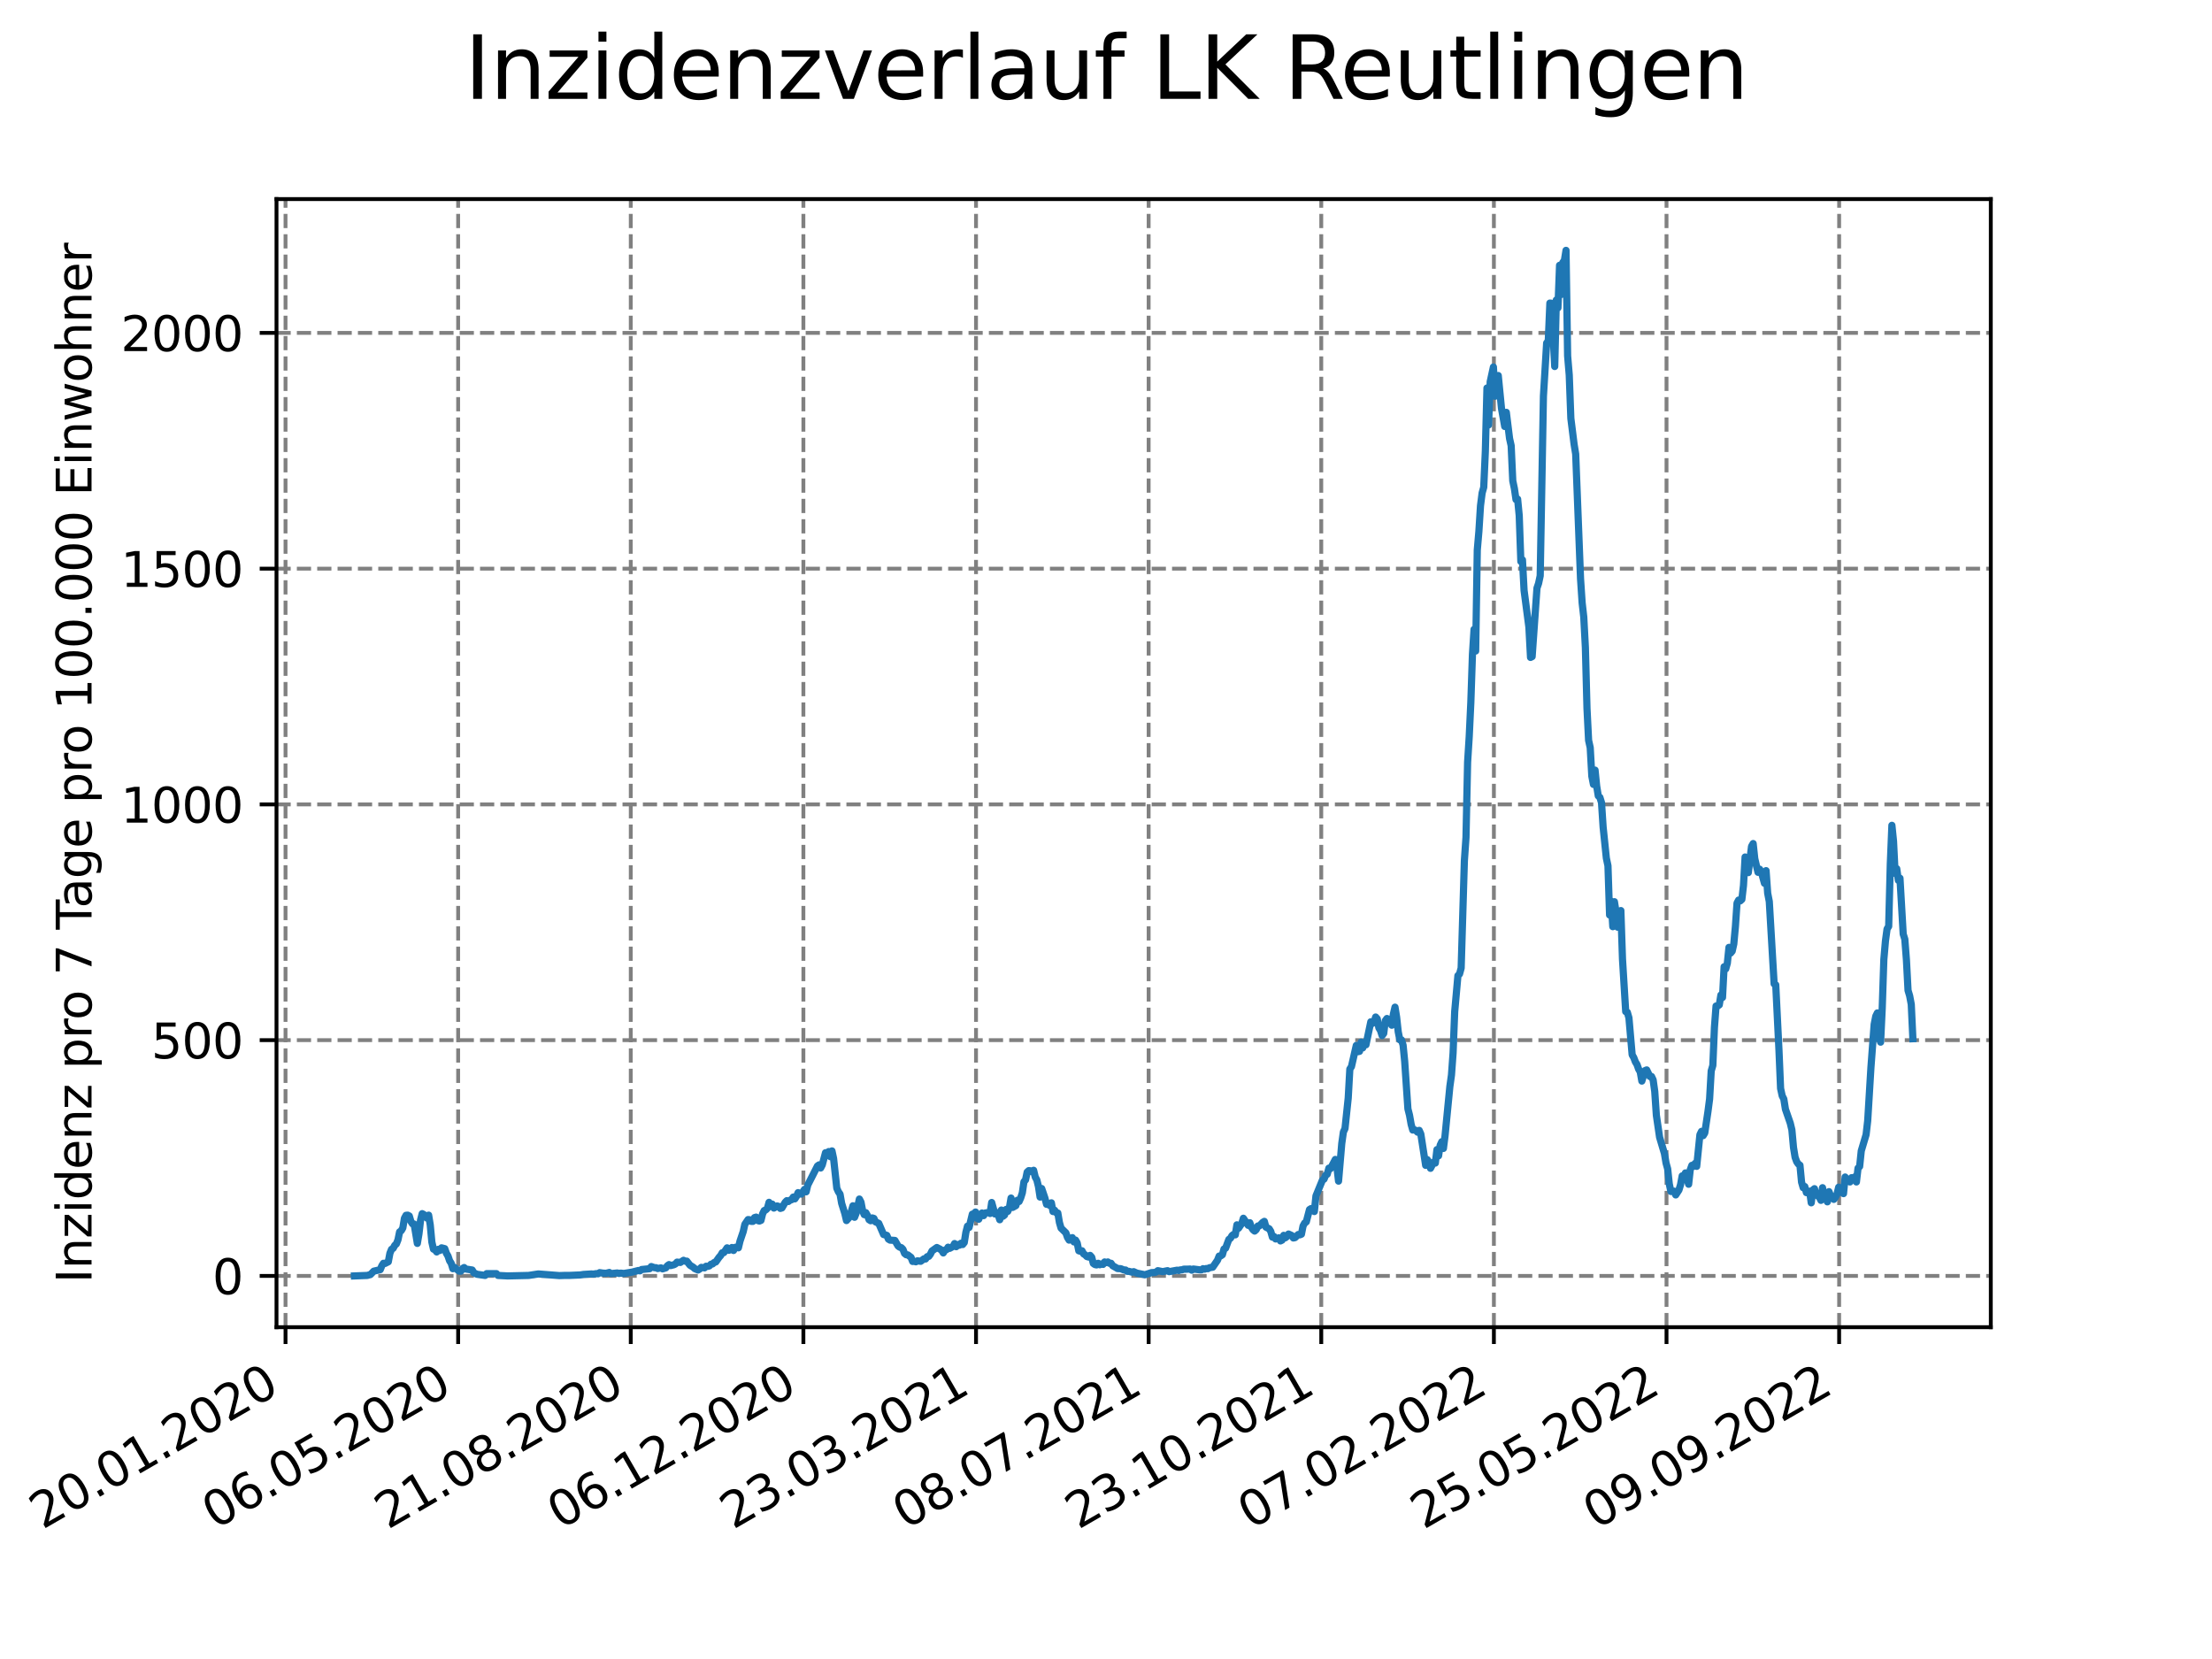 <?xml version="1.0" encoding="utf-8" standalone="no"?>
<!DOCTYPE svg PUBLIC "-//W3C//DTD SVG 1.1//EN"
  "http://www.w3.org/Graphics/SVG/1.1/DTD/svg11.dtd">
<svg xmlns:xlink="http://www.w3.org/1999/xlink" width="460.8pt" height="345.6pt" viewBox="0 0 460.8 345.6" xmlns="http://www.w3.org/2000/svg" version="1.1">
 <defs>
  <style type="text/css">*{stroke-linejoin: round; stroke-linecap: butt}</style>
 </defs>
 <g id="figure_1">
  <g id="patch_1">
   <path d="M 0 345.6 
L 460.8 345.6 
L 460.8 0 
L 0 0 
z
" style="fill: #ffffff"/>
  </g>
  <g id="axes_1">
   <g id="patch_2">
    <path d="M 57.6 276.48 
L 414.72 276.48 
L 414.72 41.472 
L 57.6 41.472 
z
" style="fill: #ffffff"/>
   </g>
   <g id="matplotlib.axis_1">
    <g id="xtick_1">
     <g id="line2d_1">
      <path d="M 59.479 276.48 
L 59.479 41.472 
" clip-path="url(#p5d27b882c3)" style="fill: none; stroke-dasharray: 2.96,1.28; stroke-dashoffset: 0; stroke: #808080; stroke-width: 0.8"/>
     </g>
     <g id="line2d_2">
      <defs>
       <path id="mb9452846d0" d="M 0 0 
L 0 3.5 
" style="stroke: #000000; stroke-width: 0.8"/>
      </defs>
      <g>
       <use xlink:href="#mb9452846d0" x="59.479" y="276.48" style="stroke: #000000; stroke-width: 0.8"/>
      </g>
     </g>
     <g id="text_1">
      <!-- 20.01.2020 -->
      <g transform="translate(8.854 318.689) rotate(-30) scale(0.1 -0.1)">
       <defs>
        <path id="DejaVuSans-32" d="M 1228 531 
L 3431 531 
L 3431 0 
L 469 0 
L 469 531 
Q 828 903 1448 1529 
Q 2069 2156 2228 2338 
Q 2531 2678 2651 2914 
Q 2772 3150 2772 3378 
Q 2772 3750 2511 3984 
Q 2250 4219 1831 4219 
Q 1534 4219 1204 4116 
Q 875 4013 500 3803 
L 500 4441 
Q 881 4594 1212 4672 
Q 1544 4750 1819 4750 
Q 2544 4750 2975 4387 
Q 3406 4025 3406 3419 
Q 3406 3131 3298 2873 
Q 3191 2616 2906 2266 
Q 2828 2175 2409 1742 
Q 1991 1309 1228 531 
z
" transform="scale(0.016)"/>
        <path id="DejaVuSans-30" d="M 2034 4250 
Q 1547 4250 1301 3770 
Q 1056 3291 1056 2328 
Q 1056 1369 1301 889 
Q 1547 409 2034 409 
Q 2525 409 2770 889 
Q 3016 1369 3016 2328 
Q 3016 3291 2770 3770 
Q 2525 4250 2034 4250 
z
M 2034 4750 
Q 2819 4750 3233 4129 
Q 3647 3509 3647 2328 
Q 3647 1150 3233 529 
Q 2819 -91 2034 -91 
Q 1250 -91 836 529 
Q 422 1150 422 2328 
Q 422 3509 836 4129 
Q 1250 4750 2034 4750 
z
" transform="scale(0.016)"/>
        <path id="DejaVuSans-2e" d="M 684 794 
L 1344 794 
L 1344 0 
L 684 0 
L 684 794 
z
" transform="scale(0.016)"/>
        <path id="DejaVuSans-31" d="M 794 531 
L 1825 531 
L 1825 4091 
L 703 3866 
L 703 4441 
L 1819 4666 
L 2450 4666 
L 2450 531 
L 3481 531 
L 3481 0 
L 794 0 
L 794 531 
z
" transform="scale(0.016)"/>
       </defs>
       <use xlink:href="#DejaVuSans-32"/>
       <use xlink:href="#DejaVuSans-30" x="63.623"/>
       <use xlink:href="#DejaVuSans-2e" x="127.246"/>
       <use xlink:href="#DejaVuSans-30" x="159.033"/>
       <use xlink:href="#DejaVuSans-31" x="222.656"/>
       <use xlink:href="#DejaVuSans-2e" x="286.279"/>
       <use xlink:href="#DejaVuSans-32" x="318.066"/>
       <use xlink:href="#DejaVuSans-30" x="381.689"/>
       <use xlink:href="#DejaVuSans-32" x="445.312"/>
       <use xlink:href="#DejaVuSans-30" x="508.936"/>
      </g>
     </g>
    </g>
    <g id="xtick_2">
     <g id="line2d_3">
      <path d="M 95.44 276.48 
L 95.44 41.472 
" clip-path="url(#p5d27b882c3)" style="fill: none; stroke-dasharray: 2.96,1.28; stroke-dashoffset: 0; stroke: #808080; stroke-width: 0.8"/>
     </g>
     <g id="line2d_4">
      <g>
       <use xlink:href="#mb9452846d0" x="95.44" y="276.48" style="stroke: #000000; stroke-width: 0.8"/>
      </g>
     </g>
     <g id="text_2">
      <!-- 06.05.2020 -->
      <g transform="translate(44.815 318.689) rotate(-30) scale(0.1 -0.1)">
       <defs>
        <path id="DejaVuSans-36" d="M 2113 2584 
Q 1688 2584 1439 2293 
Q 1191 2003 1191 1497 
Q 1191 994 1439 701 
Q 1688 409 2113 409 
Q 2538 409 2786 701 
Q 3034 994 3034 1497 
Q 3034 2003 2786 2293 
Q 2538 2584 2113 2584 
z
M 3366 4563 
L 3366 3988 
Q 3128 4100 2886 4159 
Q 2644 4219 2406 4219 
Q 1781 4219 1451 3797 
Q 1122 3375 1075 2522 
Q 1259 2794 1537 2939 
Q 1816 3084 2150 3084 
Q 2853 3084 3261 2657 
Q 3669 2231 3669 1497 
Q 3669 778 3244 343 
Q 2819 -91 2113 -91 
Q 1303 -91 875 529 
Q 447 1150 447 2328 
Q 447 3434 972 4092 
Q 1497 4750 2381 4750 
Q 2619 4750 2861 4703 
Q 3103 4656 3366 4563 
z
" transform="scale(0.016)"/>
        <path id="DejaVuSans-35" d="M 691 4666 
L 3169 4666 
L 3169 4134 
L 1269 4134 
L 1269 2991 
Q 1406 3038 1543 3061 
Q 1681 3084 1819 3084 
Q 2600 3084 3056 2656 
Q 3513 2228 3513 1497 
Q 3513 744 3044 326 
Q 2575 -91 1722 -91 
Q 1428 -91 1123 -41 
Q 819 9 494 109 
L 494 744 
Q 775 591 1075 516 
Q 1375 441 1709 441 
Q 2250 441 2565 725 
Q 2881 1009 2881 1497 
Q 2881 1984 2565 2268 
Q 2250 2553 1709 2553 
Q 1456 2553 1204 2497 
Q 953 2441 691 2322 
L 691 4666 
z
" transform="scale(0.016)"/>
       </defs>
       <use xlink:href="#DejaVuSans-30"/>
       <use xlink:href="#DejaVuSans-36" x="63.623"/>
       <use xlink:href="#DejaVuSans-2e" x="127.246"/>
       <use xlink:href="#DejaVuSans-30" x="159.033"/>
       <use xlink:href="#DejaVuSans-35" x="222.656"/>
       <use xlink:href="#DejaVuSans-2e" x="286.279"/>
       <use xlink:href="#DejaVuSans-32" x="318.066"/>
       <use xlink:href="#DejaVuSans-30" x="381.689"/>
       <use xlink:href="#DejaVuSans-32" x="445.312"/>
       <use xlink:href="#DejaVuSans-30" x="508.936"/>
      </g>
     </g>
    </g>
    <g id="xtick_3">
     <g id="line2d_5">
      <path d="M 131.401 276.48 
L 131.401 41.472 
" clip-path="url(#p5d27b882c3)" style="fill: none; stroke-dasharray: 2.96,1.28; stroke-dashoffset: 0; stroke: #808080; stroke-width: 0.8"/>
     </g>
     <g id="line2d_6">
      <g>
       <use xlink:href="#mb9452846d0" x="131.401" y="276.48" style="stroke: #000000; stroke-width: 0.8"/>
      </g>
     </g>
     <g id="text_3">
      <!-- 21.08.2020 -->
      <g transform="translate(80.775 318.689) rotate(-30) scale(0.1 -0.1)">
       <defs>
        <path id="DejaVuSans-38" d="M 2034 2216 
Q 1584 2216 1326 1975 
Q 1069 1734 1069 1313 
Q 1069 891 1326 650 
Q 1584 409 2034 409 
Q 2484 409 2743 651 
Q 3003 894 3003 1313 
Q 3003 1734 2745 1975 
Q 2488 2216 2034 2216 
z
M 1403 2484 
Q 997 2584 770 2862 
Q 544 3141 544 3541 
Q 544 4100 942 4425 
Q 1341 4750 2034 4750 
Q 2731 4750 3128 4425 
Q 3525 4100 3525 3541 
Q 3525 3141 3298 2862 
Q 3072 2584 2669 2484 
Q 3125 2378 3379 2068 
Q 3634 1759 3634 1313 
Q 3634 634 3220 271 
Q 2806 -91 2034 -91 
Q 1263 -91 848 271 
Q 434 634 434 1313 
Q 434 1759 690 2068 
Q 947 2378 1403 2484 
z
M 1172 3481 
Q 1172 3119 1398 2916 
Q 1625 2713 2034 2713 
Q 2441 2713 2670 2916 
Q 2900 3119 2900 3481 
Q 2900 3844 2670 4047 
Q 2441 4250 2034 4250 
Q 1625 4250 1398 4047 
Q 1172 3844 1172 3481 
z
" transform="scale(0.016)"/>
       </defs>
       <use xlink:href="#DejaVuSans-32"/>
       <use xlink:href="#DejaVuSans-31" x="63.623"/>
       <use xlink:href="#DejaVuSans-2e" x="127.246"/>
       <use xlink:href="#DejaVuSans-30" x="159.033"/>
       <use xlink:href="#DejaVuSans-38" x="222.656"/>
       <use xlink:href="#DejaVuSans-2e" x="286.279"/>
       <use xlink:href="#DejaVuSans-32" x="318.066"/>
       <use xlink:href="#DejaVuSans-30" x="381.689"/>
       <use xlink:href="#DejaVuSans-32" x="445.312"/>
       <use xlink:href="#DejaVuSans-30" x="508.936"/>
      </g>
     </g>
    </g>
    <g id="xtick_4">
     <g id="line2d_7">
      <path d="M 167.361 276.48 
L 167.361 41.472 
" clip-path="url(#p5d27b882c3)" style="fill: none; stroke-dasharray: 2.96,1.28; stroke-dashoffset: 0; stroke: #808080; stroke-width: 0.8"/>
     </g>
     <g id="line2d_8">
      <g>
       <use xlink:href="#mb9452846d0" x="167.361" y="276.48" style="stroke: #000000; stroke-width: 0.8"/>
      </g>
     </g>
     <g id="text_4">
      <!-- 06.12.2020 -->
      <g transform="translate(116.736 318.689) rotate(-30) scale(0.1 -0.1)">
       <use xlink:href="#DejaVuSans-30"/>
       <use xlink:href="#DejaVuSans-36" x="63.623"/>
       <use xlink:href="#DejaVuSans-2e" x="127.246"/>
       <use xlink:href="#DejaVuSans-31" x="159.033"/>
       <use xlink:href="#DejaVuSans-32" x="222.656"/>
       <use xlink:href="#DejaVuSans-2e" x="286.279"/>
       <use xlink:href="#DejaVuSans-32" x="318.066"/>
       <use xlink:href="#DejaVuSans-30" x="381.689"/>
       <use xlink:href="#DejaVuSans-32" x="445.312"/>
       <use xlink:href="#DejaVuSans-30" x="508.936"/>
      </g>
     </g>
    </g>
    <g id="xtick_5">
     <g id="line2d_9">
      <path d="M 203.322 276.48 
L 203.322 41.472 
" clip-path="url(#p5d27b882c3)" style="fill: none; stroke-dasharray: 2.96,1.28; stroke-dashoffset: 0; stroke: #808080; stroke-width: 0.8"/>
     </g>
     <g id="line2d_10">
      <g>
       <use xlink:href="#mb9452846d0" x="203.322" y="276.48" style="stroke: #000000; stroke-width: 0.8"/>
      </g>
     </g>
     <g id="text_5">
      <!-- 23.03.2021 -->
      <g transform="translate(152.697 318.689) rotate(-30) scale(0.1 -0.1)">
       <defs>
        <path id="DejaVuSans-33" d="M 2597 2516 
Q 3050 2419 3304 2112 
Q 3559 1806 3559 1356 
Q 3559 666 3084 287 
Q 2609 -91 1734 -91 
Q 1441 -91 1130 -33 
Q 819 25 488 141 
L 488 750 
Q 750 597 1062 519 
Q 1375 441 1716 441 
Q 2309 441 2620 675 
Q 2931 909 2931 1356 
Q 2931 1769 2642 2001 
Q 2353 2234 1838 2234 
L 1294 2234 
L 1294 2753 
L 1863 2753 
Q 2328 2753 2575 2939 
Q 2822 3125 2822 3475 
Q 2822 3834 2567 4026 
Q 2313 4219 1838 4219 
Q 1578 4219 1281 4162 
Q 984 4106 628 3988 
L 628 4550 
Q 988 4650 1302 4700 
Q 1616 4750 1894 4750 
Q 2613 4750 3031 4423 
Q 3450 4097 3450 3541 
Q 3450 3153 3228 2886 
Q 3006 2619 2597 2516 
z
" transform="scale(0.016)"/>
       </defs>
       <use xlink:href="#DejaVuSans-32"/>
       <use xlink:href="#DejaVuSans-33" x="63.623"/>
       <use xlink:href="#DejaVuSans-2e" x="127.246"/>
       <use xlink:href="#DejaVuSans-30" x="159.033"/>
       <use xlink:href="#DejaVuSans-33" x="222.656"/>
       <use xlink:href="#DejaVuSans-2e" x="286.279"/>
       <use xlink:href="#DejaVuSans-32" x="318.066"/>
       <use xlink:href="#DejaVuSans-30" x="381.689"/>
       <use xlink:href="#DejaVuSans-32" x="445.312"/>
       <use xlink:href="#DejaVuSans-31" x="508.936"/>
      </g>
     </g>
    </g>
    <g id="xtick_6">
     <g id="line2d_11">
      <path d="M 239.283 276.48 
L 239.283 41.472 
" clip-path="url(#p5d27b882c3)" style="fill: none; stroke-dasharray: 2.96,1.28; stroke-dashoffset: 0; stroke: #808080; stroke-width: 0.8"/>
     </g>
     <g id="line2d_12">
      <g>
       <use xlink:href="#mb9452846d0" x="239.283" y="276.48" style="stroke: #000000; stroke-width: 0.8"/>
      </g>
     </g>
     <g id="text_6">
      <!-- 08.07.2021 -->
      <g transform="translate(188.658 318.689) rotate(-30) scale(0.1 -0.1)">
       <defs>
        <path id="DejaVuSans-37" d="M 525 4666 
L 3525 4666 
L 3525 4397 
L 1831 0 
L 1172 0 
L 2766 4134 
L 525 4134 
L 525 4666 
z
" transform="scale(0.016)"/>
       </defs>
       <use xlink:href="#DejaVuSans-30"/>
       <use xlink:href="#DejaVuSans-38" x="63.623"/>
       <use xlink:href="#DejaVuSans-2e" x="127.246"/>
       <use xlink:href="#DejaVuSans-30" x="159.033"/>
       <use xlink:href="#DejaVuSans-37" x="222.656"/>
       <use xlink:href="#DejaVuSans-2e" x="286.279"/>
       <use xlink:href="#DejaVuSans-32" x="318.066"/>
       <use xlink:href="#DejaVuSans-30" x="381.689"/>
       <use xlink:href="#DejaVuSans-32" x="445.312"/>
       <use xlink:href="#DejaVuSans-31" x="508.936"/>
      </g>
     </g>
    </g>
    <g id="xtick_7">
     <g id="line2d_13">
      <path d="M 275.243 276.48 
L 275.243 41.472 
" clip-path="url(#p5d27b882c3)" style="fill: none; stroke-dasharray: 2.96,1.28; stroke-dashoffset: 0; stroke: #808080; stroke-width: 0.8"/>
     </g>
     <g id="line2d_14">
      <g>
       <use xlink:href="#mb9452846d0" x="275.243" y="276.48" style="stroke: #000000; stroke-width: 0.8"/>
      </g>
     </g>
     <g id="text_7">
      <!-- 23.10.2021 -->
      <g transform="translate(224.618 318.689) rotate(-30) scale(0.1 -0.1)">
       <use xlink:href="#DejaVuSans-32"/>
       <use xlink:href="#DejaVuSans-33" x="63.623"/>
       <use xlink:href="#DejaVuSans-2e" x="127.246"/>
       <use xlink:href="#DejaVuSans-31" x="159.033"/>
       <use xlink:href="#DejaVuSans-30" x="222.656"/>
       <use xlink:href="#DejaVuSans-2e" x="286.279"/>
       <use xlink:href="#DejaVuSans-32" x="318.066"/>
       <use xlink:href="#DejaVuSans-30" x="381.689"/>
       <use xlink:href="#DejaVuSans-32" x="445.312"/>
       <use xlink:href="#DejaVuSans-31" x="508.936"/>
      </g>
     </g>
    </g>
    <g id="xtick_8">
     <g id="line2d_15">
      <path d="M 311.204 276.48 
L 311.204 41.472 
" clip-path="url(#p5d27b882c3)" style="fill: none; stroke-dasharray: 2.96,1.28; stroke-dashoffset: 0; stroke: #808080; stroke-width: 0.8"/>
     </g>
     <g id="line2d_16">
      <g>
       <use xlink:href="#mb9452846d0" x="311.204" y="276.48" style="stroke: #000000; stroke-width: 0.8"/>
      </g>
     </g>
     <g id="text_8">
      <!-- 07.02.2022 -->
      <g transform="translate(260.579 318.689) rotate(-30) scale(0.1 -0.1)">
       <use xlink:href="#DejaVuSans-30"/>
       <use xlink:href="#DejaVuSans-37" x="63.623"/>
       <use xlink:href="#DejaVuSans-2e" x="127.246"/>
       <use xlink:href="#DejaVuSans-30" x="159.033"/>
       <use xlink:href="#DejaVuSans-32" x="222.656"/>
       <use xlink:href="#DejaVuSans-2e" x="286.279"/>
       <use xlink:href="#DejaVuSans-32" x="318.066"/>
       <use xlink:href="#DejaVuSans-30" x="381.689"/>
       <use xlink:href="#DejaVuSans-32" x="445.312"/>
       <use xlink:href="#DejaVuSans-32" x="508.936"/>
      </g>
     </g>
    </g>
    <g id="xtick_9">
     <g id="line2d_17">
      <path d="M 347.165 276.48 
L 347.165 41.472 
" clip-path="url(#p5d27b882c3)" style="fill: none; stroke-dasharray: 2.96,1.28; stroke-dashoffset: 0; stroke: #808080; stroke-width: 0.8"/>
     </g>
     <g id="line2d_18">
      <g>
       <use xlink:href="#mb9452846d0" x="347.165" y="276.48" style="stroke: #000000; stroke-width: 0.8"/>
      </g>
     </g>
     <g id="text_9">
      <!-- 25.05.2022 -->
      <g transform="translate(296.54 318.689) rotate(-30) scale(0.1 -0.1)">
       <use xlink:href="#DejaVuSans-32"/>
       <use xlink:href="#DejaVuSans-35" x="63.623"/>
       <use xlink:href="#DejaVuSans-2e" x="127.246"/>
       <use xlink:href="#DejaVuSans-30" x="159.033"/>
       <use xlink:href="#DejaVuSans-35" x="222.656"/>
       <use xlink:href="#DejaVuSans-2e" x="286.279"/>
       <use xlink:href="#DejaVuSans-32" x="318.066"/>
       <use xlink:href="#DejaVuSans-30" x="381.689"/>
       <use xlink:href="#DejaVuSans-32" x="445.312"/>
       <use xlink:href="#DejaVuSans-32" x="508.936"/>
      </g>
     </g>
    </g>
    <g id="xtick_10">
     <g id="line2d_19">
      <path d="M 383.126 276.48 
L 383.126 41.472 
" clip-path="url(#p5d27b882c3)" style="fill: none; stroke-dasharray: 2.96,1.28; stroke-dashoffset: 0; stroke: #808080; stroke-width: 0.8"/>
     </g>
     <g id="line2d_20">
      <g>
       <use xlink:href="#mb9452846d0" x="383.126" y="276.48" style="stroke: #000000; stroke-width: 0.8"/>
      </g>
     </g>
     <g id="text_10">
      <!-- 09.09.2022 -->
      <g transform="translate(332.5 318.689) rotate(-30) scale(0.1 -0.1)">
       <defs>
        <path id="DejaVuSans-39" d="M 703 97 
L 703 672 
Q 941 559 1184 500 
Q 1428 441 1663 441 
Q 2288 441 2617 861 
Q 2947 1281 2994 2138 
Q 2813 1869 2534 1725 
Q 2256 1581 1919 1581 
Q 1219 1581 811 2004 
Q 403 2428 403 3163 
Q 403 3881 828 4315 
Q 1253 4750 1959 4750 
Q 2769 4750 3195 4129 
Q 3622 3509 3622 2328 
Q 3622 1225 3098 567 
Q 2575 -91 1691 -91 
Q 1453 -91 1209 -44 
Q 966 3 703 97 
z
M 1959 2075 
Q 2384 2075 2632 2365 
Q 2881 2656 2881 3163 
Q 2881 3666 2632 3958 
Q 2384 4250 1959 4250 
Q 1534 4250 1286 3958 
Q 1038 3666 1038 3163 
Q 1038 2656 1286 2365 
Q 1534 2075 1959 2075 
z
" transform="scale(0.016)"/>
       </defs>
       <use xlink:href="#DejaVuSans-30"/>
       <use xlink:href="#DejaVuSans-39" x="63.623"/>
       <use xlink:href="#DejaVuSans-2e" x="127.246"/>
       <use xlink:href="#DejaVuSans-30" x="159.033"/>
       <use xlink:href="#DejaVuSans-39" x="222.656"/>
       <use xlink:href="#DejaVuSans-2e" x="286.279"/>
       <use xlink:href="#DejaVuSans-32" x="318.066"/>
       <use xlink:href="#DejaVuSans-30" x="381.689"/>
       <use xlink:href="#DejaVuSans-32" x="445.312"/>
       <use xlink:href="#DejaVuSans-32" x="508.936"/>
      </g>
     </g>
    </g>
   </g>
   <g id="matplotlib.axis_2">
    <g id="ytick_1">
     <g id="line2d_21">
      <path d="M 57.6 265.798 
L 414.72 265.798 
" clip-path="url(#p5d27b882c3)" style="fill: none; stroke-dasharray: 2.96,1.28; stroke-dashoffset: 0; stroke: #808080; stroke-width: 0.8"/>
     </g>
     <g id="line2d_22">
      <defs>
       <path id="m688d2db1a0" d="M 0 0 
L -3.5 0 
" style="stroke: #000000; stroke-width: 0.8"/>
      </defs>
      <g>
       <use xlink:href="#m688d2db1a0" x="57.6" y="265.798" style="stroke: #000000; stroke-width: 0.8"/>
      </g>
     </g>
     <g id="text_11">
      <!-- 0 -->
      <g transform="translate(44.237 269.597) scale(0.1 -0.1)">
       <use xlink:href="#DejaVuSans-30"/>
      </g>
     </g>
    </g>
    <g id="ytick_2">
     <g id="line2d_23">
      <path d="M 57.6 216.684 
L 414.72 216.684 
" clip-path="url(#p5d27b882c3)" style="fill: none; stroke-dasharray: 2.96,1.28; stroke-dashoffset: 0; stroke: #808080; stroke-width: 0.8"/>
     </g>
     <g id="line2d_24">
      <g>
       <use xlink:href="#m688d2db1a0" x="57.6" y="216.684" style="stroke: #000000; stroke-width: 0.8"/>
      </g>
     </g>
     <g id="text_12">
      <!-- 500 -->
      <g transform="translate(31.512 220.484) scale(0.1 -0.1)">
       <use xlink:href="#DejaVuSans-35"/>
       <use xlink:href="#DejaVuSans-30" x="63.623"/>
       <use xlink:href="#DejaVuSans-30" x="127.246"/>
      </g>
     </g>
    </g>
    <g id="ytick_3">
     <g id="line2d_25">
      <path d="M 57.6 167.571 
L 414.72 167.571 
" clip-path="url(#p5d27b882c3)" style="fill: none; stroke-dasharray: 2.96,1.28; stroke-dashoffset: 0; stroke: #808080; stroke-width: 0.8"/>
     </g>
     <g id="line2d_26">
      <g>
       <use xlink:href="#m688d2db1a0" x="57.6" y="167.571" style="stroke: #000000; stroke-width: 0.8"/>
      </g>
     </g>
     <g id="text_13">
      <!-- 1000 -->
      <g transform="translate(25.15 171.37) scale(0.1 -0.1)">
       <use xlink:href="#DejaVuSans-31"/>
       <use xlink:href="#DejaVuSans-30" x="63.623"/>
       <use xlink:href="#DejaVuSans-30" x="127.246"/>
       <use xlink:href="#DejaVuSans-30" x="190.869"/>
      </g>
     </g>
    </g>
    <g id="ytick_4">
     <g id="line2d_27">
      <path d="M 57.6 118.458 
L 414.72 118.458 
" clip-path="url(#p5d27b882c3)" style="fill: none; stroke-dasharray: 2.96,1.28; stroke-dashoffset: 0; stroke: #808080; stroke-width: 0.8"/>
     </g>
     <g id="line2d_28">
      <g>
       <use xlink:href="#m688d2db1a0" x="57.6" y="118.458" style="stroke: #000000; stroke-width: 0.8"/>
      </g>
     </g>
     <g id="text_14">
      <!-- 1500 -->
      <g transform="translate(25.15 122.257) scale(0.1 -0.1)">
       <use xlink:href="#DejaVuSans-31"/>
       <use xlink:href="#DejaVuSans-35" x="63.623"/>
       <use xlink:href="#DejaVuSans-30" x="127.246"/>
       <use xlink:href="#DejaVuSans-30" x="190.869"/>
      </g>
     </g>
    </g>
    <g id="ytick_5">
     <g id="line2d_29">
      <path d="M 57.6 69.344 
L 414.72 69.344 
" clip-path="url(#p5d27b882c3)" style="fill: none; stroke-dasharray: 2.96,1.28; stroke-dashoffset: 0; stroke: #808080; stroke-width: 0.8"/>
     </g>
     <g id="line2d_30">
      <g>
       <use xlink:href="#m688d2db1a0" x="57.6" y="69.344" style="stroke: #000000; stroke-width: 0.8"/>
      </g>
     </g>
     <g id="text_15">
      <!-- 2000 -->
      <g transform="translate(25.15 73.143) scale(0.1 -0.1)">
       <use xlink:href="#DejaVuSans-32"/>
       <use xlink:href="#DejaVuSans-30" x="63.623"/>
       <use xlink:href="#DejaVuSans-30" x="127.246"/>
       <use xlink:href="#DejaVuSans-30" x="190.869"/>
      </g>
     </g>
    </g>
    <g id="text_16">
     <!-- Inzidenz pro 7 Tage pro 100.000 Einwohner -->
     <g transform="translate(19.07 267.301) rotate(-90) scale(0.1 -0.1)">
      <defs>
       <path id="DejaVuSans-49" d="M 628 4666 
L 1259 4666 
L 1259 0 
L 628 0 
L 628 4666 
z
" transform="scale(0.016)"/>
       <path id="DejaVuSans-6e" d="M 3513 2113 
L 3513 0 
L 2938 0 
L 2938 2094 
Q 2938 2591 2744 2837 
Q 2550 3084 2163 3084 
Q 1697 3084 1428 2787 
Q 1159 2491 1159 1978 
L 1159 0 
L 581 0 
L 581 3500 
L 1159 3500 
L 1159 2956 
Q 1366 3272 1645 3428 
Q 1925 3584 2291 3584 
Q 2894 3584 3203 3211 
Q 3513 2838 3513 2113 
z
" transform="scale(0.016)"/>
       <path id="DejaVuSans-7a" d="M 353 3500 
L 3084 3500 
L 3084 2975 
L 922 459 
L 3084 459 
L 3084 0 
L 275 0 
L 275 525 
L 2438 3041 
L 353 3041 
L 353 3500 
z
" transform="scale(0.016)"/>
       <path id="DejaVuSans-69" d="M 603 3500 
L 1178 3500 
L 1178 0 
L 603 0 
L 603 3500 
z
M 603 4863 
L 1178 4863 
L 1178 4134 
L 603 4134 
L 603 4863 
z
" transform="scale(0.016)"/>
       <path id="DejaVuSans-64" d="M 2906 2969 
L 2906 4863 
L 3481 4863 
L 3481 0 
L 2906 0 
L 2906 525 
Q 2725 213 2448 61 
Q 2172 -91 1784 -91 
Q 1150 -91 751 415 
Q 353 922 353 1747 
Q 353 2572 751 3078 
Q 1150 3584 1784 3584 
Q 2172 3584 2448 3432 
Q 2725 3281 2906 2969 
z
M 947 1747 
Q 947 1113 1208 752 
Q 1469 391 1925 391 
Q 2381 391 2643 752 
Q 2906 1113 2906 1747 
Q 2906 2381 2643 2742 
Q 2381 3103 1925 3103 
Q 1469 3103 1208 2742 
Q 947 2381 947 1747 
z
" transform="scale(0.016)"/>
       <path id="DejaVuSans-65" d="M 3597 1894 
L 3597 1613 
L 953 1613 
Q 991 1019 1311 708 
Q 1631 397 2203 397 
Q 2534 397 2845 478 
Q 3156 559 3463 722 
L 3463 178 
Q 3153 47 2828 -22 
Q 2503 -91 2169 -91 
Q 1331 -91 842 396 
Q 353 884 353 1716 
Q 353 2575 817 3079 
Q 1281 3584 2069 3584 
Q 2775 3584 3186 3129 
Q 3597 2675 3597 1894 
z
M 3022 2063 
Q 3016 2534 2758 2815 
Q 2500 3097 2075 3097 
Q 1594 3097 1305 2825 
Q 1016 2553 972 2059 
L 3022 2063 
z
" transform="scale(0.016)"/>
       <path id="DejaVuSans-20" transform="scale(0.016)"/>
       <path id="DejaVuSans-70" d="M 1159 525 
L 1159 -1331 
L 581 -1331 
L 581 3500 
L 1159 3500 
L 1159 2969 
Q 1341 3281 1617 3432 
Q 1894 3584 2278 3584 
Q 2916 3584 3314 3078 
Q 3713 2572 3713 1747 
Q 3713 922 3314 415 
Q 2916 -91 2278 -91 
Q 1894 -91 1617 61 
Q 1341 213 1159 525 
z
M 3116 1747 
Q 3116 2381 2855 2742 
Q 2594 3103 2138 3103 
Q 1681 3103 1420 2742 
Q 1159 2381 1159 1747 
Q 1159 1113 1420 752 
Q 1681 391 2138 391 
Q 2594 391 2855 752 
Q 3116 1113 3116 1747 
z
" transform="scale(0.016)"/>
       <path id="DejaVuSans-72" d="M 2631 2963 
Q 2534 3019 2420 3045 
Q 2306 3072 2169 3072 
Q 1681 3072 1420 2755 
Q 1159 2438 1159 1844 
L 1159 0 
L 581 0 
L 581 3500 
L 1159 3500 
L 1159 2956 
Q 1341 3275 1631 3429 
Q 1922 3584 2338 3584 
Q 2397 3584 2469 3576 
Q 2541 3569 2628 3553 
L 2631 2963 
z
" transform="scale(0.016)"/>
       <path id="DejaVuSans-6f" d="M 1959 3097 
Q 1497 3097 1228 2736 
Q 959 2375 959 1747 
Q 959 1119 1226 758 
Q 1494 397 1959 397 
Q 2419 397 2687 759 
Q 2956 1122 2956 1747 
Q 2956 2369 2687 2733 
Q 2419 3097 1959 3097 
z
M 1959 3584 
Q 2709 3584 3137 3096 
Q 3566 2609 3566 1747 
Q 3566 888 3137 398 
Q 2709 -91 1959 -91 
Q 1206 -91 779 398 
Q 353 888 353 1747 
Q 353 2609 779 3096 
Q 1206 3584 1959 3584 
z
" transform="scale(0.016)"/>
       <path id="DejaVuSans-54" d="M -19 4666 
L 3928 4666 
L 3928 4134 
L 2272 4134 
L 2272 0 
L 1638 0 
L 1638 4134 
L -19 4134 
L -19 4666 
z
" transform="scale(0.016)"/>
       <path id="DejaVuSans-61" d="M 2194 1759 
Q 1497 1759 1228 1600 
Q 959 1441 959 1056 
Q 959 750 1161 570 
Q 1363 391 1709 391 
Q 2188 391 2477 730 
Q 2766 1069 2766 1631 
L 2766 1759 
L 2194 1759 
z
M 3341 1997 
L 3341 0 
L 2766 0 
L 2766 531 
Q 2569 213 2275 61 
Q 1981 -91 1556 -91 
Q 1019 -91 701 211 
Q 384 513 384 1019 
Q 384 1609 779 1909 
Q 1175 2209 1959 2209 
L 2766 2209 
L 2766 2266 
Q 2766 2663 2505 2880 
Q 2244 3097 1772 3097 
Q 1472 3097 1187 3025 
Q 903 2953 641 2809 
L 641 3341 
Q 956 3463 1253 3523 
Q 1550 3584 1831 3584 
Q 2591 3584 2966 3190 
Q 3341 2797 3341 1997 
z
" transform="scale(0.016)"/>
       <path id="DejaVuSans-67" d="M 2906 1791 
Q 2906 2416 2648 2759 
Q 2391 3103 1925 3103 
Q 1463 3103 1205 2759 
Q 947 2416 947 1791 
Q 947 1169 1205 825 
Q 1463 481 1925 481 
Q 2391 481 2648 825 
Q 2906 1169 2906 1791 
z
M 3481 434 
Q 3481 -459 3084 -895 
Q 2688 -1331 1869 -1331 
Q 1566 -1331 1297 -1286 
Q 1028 -1241 775 -1147 
L 775 -588 
Q 1028 -725 1275 -790 
Q 1522 -856 1778 -856 
Q 2344 -856 2625 -561 
Q 2906 -266 2906 331 
L 2906 616 
Q 2728 306 2450 153 
Q 2172 0 1784 0 
Q 1141 0 747 490 
Q 353 981 353 1791 
Q 353 2603 747 3093 
Q 1141 3584 1784 3584 
Q 2172 3584 2450 3431 
Q 2728 3278 2906 2969 
L 2906 3500 
L 3481 3500 
L 3481 434 
z
" transform="scale(0.016)"/>
       <path id="DejaVuSans-45" d="M 628 4666 
L 3578 4666 
L 3578 4134 
L 1259 4134 
L 1259 2753 
L 3481 2753 
L 3481 2222 
L 1259 2222 
L 1259 531 
L 3634 531 
L 3634 0 
L 628 0 
L 628 4666 
z
" transform="scale(0.016)"/>
       <path id="DejaVuSans-77" d="M 269 3500 
L 844 3500 
L 1563 769 
L 2278 3500 
L 2956 3500 
L 3675 769 
L 4391 3500 
L 4966 3500 
L 4050 0 
L 3372 0 
L 2619 2869 
L 1863 0 
L 1184 0 
L 269 3500 
z
" transform="scale(0.016)"/>
       <path id="DejaVuSans-68" d="M 3513 2113 
L 3513 0 
L 2938 0 
L 2938 2094 
Q 2938 2591 2744 2837 
Q 2550 3084 2163 3084 
Q 1697 3084 1428 2787 
Q 1159 2491 1159 1978 
L 1159 0 
L 581 0 
L 581 4863 
L 1159 4863 
L 1159 2956 
Q 1366 3272 1645 3428 
Q 1925 3584 2291 3584 
Q 2894 3584 3203 3211 
Q 3513 2838 3513 2113 
z
" transform="scale(0.016)"/>
      </defs>
      <use xlink:href="#DejaVuSans-49"/>
      <use xlink:href="#DejaVuSans-6e" x="29.492"/>
      <use xlink:href="#DejaVuSans-7a" x="92.871"/>
      <use xlink:href="#DejaVuSans-69" x="145.361"/>
      <use xlink:href="#DejaVuSans-64" x="173.145"/>
      <use xlink:href="#DejaVuSans-65" x="236.621"/>
      <use xlink:href="#DejaVuSans-6e" x="298.145"/>
      <use xlink:href="#DejaVuSans-7a" x="361.523"/>
      <use xlink:href="#DejaVuSans-20" x="414.014"/>
      <use xlink:href="#DejaVuSans-70" x="445.801"/>
      <use xlink:href="#DejaVuSans-72" x="509.277"/>
      <use xlink:href="#DejaVuSans-6f" x="548.141"/>
      <use xlink:href="#DejaVuSans-20" x="609.322"/>
      <use xlink:href="#DejaVuSans-37" x="641.109"/>
      <use xlink:href="#DejaVuSans-20" x="704.732"/>
      <use xlink:href="#DejaVuSans-54" x="736.52"/>
      <use xlink:href="#DejaVuSans-61" x="781.104"/>
      <use xlink:href="#DejaVuSans-67" x="842.383"/>
      <use xlink:href="#DejaVuSans-65" x="905.859"/>
      <use xlink:href="#DejaVuSans-20" x="967.383"/>
      <use xlink:href="#DejaVuSans-70" x="999.17"/>
      <use xlink:href="#DejaVuSans-72" x="1062.646"/>
      <use xlink:href="#DejaVuSans-6f" x="1101.51"/>
      <use xlink:href="#DejaVuSans-20" x="1162.691"/>
      <use xlink:href="#DejaVuSans-31" x="1194.479"/>
      <use xlink:href="#DejaVuSans-30" x="1258.102"/>
      <use xlink:href="#DejaVuSans-30" x="1321.725"/>
      <use xlink:href="#DejaVuSans-2e" x="1385.348"/>
      <use xlink:href="#DejaVuSans-30" x="1417.135"/>
      <use xlink:href="#DejaVuSans-30" x="1480.758"/>
      <use xlink:href="#DejaVuSans-30" x="1544.381"/>
      <use xlink:href="#DejaVuSans-20" x="1608.004"/>
      <use xlink:href="#DejaVuSans-45" x="1639.791"/>
      <use xlink:href="#DejaVuSans-69" x="1702.975"/>
      <use xlink:href="#DejaVuSans-6e" x="1730.758"/>
      <use xlink:href="#DejaVuSans-77" x="1794.137"/>
      <use xlink:href="#DejaVuSans-6f" x="1875.924"/>
      <use xlink:href="#DejaVuSans-68" x="1937.105"/>
      <use xlink:href="#DejaVuSans-6e" x="2000.484"/>
      <use xlink:href="#DejaVuSans-65" x="2063.863"/>
      <use xlink:href="#DejaVuSans-72" x="2125.387"/>
     </g>
    </g>
   </g>
   <g id="line2d_31">
    <path d="M 73.833 265.798 
L 76.521 265.695 
L 77.194 265.49 
L 77.866 264.805 
L 79.21 264.497 
L 79.546 263.676 
L 79.882 263.163 
L 80.218 263.197 
L 80.89 262.855 
L 81.227 261.075 
L 81.563 260.254 
L 81.899 260.049 
L 82.235 259.433 
L 82.571 259.125 
L 82.907 258.269 
L 83.243 256.627 
L 83.579 256.387 
L 83.915 255.805 
L 84.251 253.786 
L 84.587 253.17 
L 84.923 253.136 
L 85.259 253.307 
L 85.596 254.436 
L 85.932 254.95 
L 86.268 254.984 
L 86.94 259.022 
L 87.276 257.037 
L 87.612 254.163 
L 87.948 252.828 
L 88.284 252.999 
L 88.956 253.752 
L 89.292 253.136 
L 89.629 255.189 
L 89.965 258.748 
L 90.301 260.22 
L 90.637 260.357 
L 90.973 260.802 
L 91.309 260.254 
L 91.645 260.494 
L 91.981 259.946 
L 92.653 260.117 
L 92.989 261.075 
L 93.325 261.657 
L 93.662 262.649 
L 93.998 263.163 
L 94.334 264.292 
L 94.67 264.018 
L 95.342 264.566 
L 95.678 264.805 
L 96.014 264.805 
L 96.35 264.258 
L 96.686 264.053 
L 97.022 264.361 
L 97.695 264.463 
L 98.367 264.566 
L 98.703 265.148 
L 99.375 265.456 
L 101.055 265.695 
L 101.391 265.319 
L 103.408 265.319 
L 103.744 265.695 
L 105.76 265.798 
L 110.13 265.695 
L 112.146 265.387 
L 116.515 265.729 
L 117.523 265.695 
L 118.532 265.695 
L 120.884 265.592 
L 121.556 265.49 
L 123.237 265.387 
L 123.573 265.421 
L 124.245 265.319 
L 124.581 265.353 
L 124.917 265.113 
L 125.589 265.216 
L 126.261 265.25 
L 126.934 265.079 
L 127.27 265.319 
L 128.614 265.182 
L 128.95 265.284 
L 129.286 265.216 
L 129.958 265.284 
L 131.639 265.011 
L 132.983 264.669 
L 133.319 264.737 
L 133.655 264.463 
L 135.336 264.292 
L 135.672 263.847 
L 136.344 264.087 
L 136.68 264.087 
L 137.016 264.258 
L 137.688 264.121 
L 138.024 264.326 
L 138.696 264.121 
L 139.033 263.676 
L 139.369 263.437 
L 139.705 263.642 
L 140.377 263.471 
L 140.713 263.3 
L 141.049 262.923 
L 141.721 262.992 
L 142.393 262.547 
L 142.729 262.718 
L 143.065 262.718 
L 143.738 263.573 
L 144.41 263.984 
L 144.746 264.292 
L 145.418 264.566 
L 145.754 264.361 
L 146.09 264.018 
L 146.762 264.121 
L 147.098 263.779 
L 147.435 263.813 
L 147.771 263.71 
L 148.107 263.368 
L 148.443 263.3 
L 148.779 262.992 
L 149.115 262.889 
L 149.787 261.931 
L 150.123 261.554 
L 150.459 260.973 
L 150.795 260.938 
L 151.468 259.946 
L 151.804 260.459 
L 152.14 260.357 
L 152.476 259.878 
L 152.812 260.494 
L 153.148 259.843 
L 153.484 259.809 
L 153.82 259.946 
L 154.156 258.543 
L 154.828 256.558 
L 155.164 255.052 
L 155.837 254.06 
L 156.173 254.094 
L 156.509 254.436 
L 156.845 254.436 
L 157.181 253.649 
L 157.517 253.547 
L 157.853 254.265 
L 158.189 254.368 
L 158.525 254.231 
L 158.861 252.862 
L 159.197 252.178 
L 159.533 252.041 
L 159.87 251.699 
L 160.206 250.467 
L 160.542 251.083 
L 160.878 250.843 
L 161.214 251.664 
L 161.886 251.22 
L 162.222 251.322 
L 162.558 251.733 
L 162.894 251.63 
L 163.566 250.467 
L 163.903 250.124 
L 164.239 250.296 
L 164.575 250.022 
L 164.911 249.919 
L 165.247 249.372 
L 165.583 249.748 
L 165.919 249.235 
L 166.255 248.448 
L 166.591 248.721 
L 166.927 248.756 
L 167.599 247.763 
L 167.935 248.277 
L 168.272 246.873 
L 170.288 242.904 
L 170.624 242.664 
L 170.96 243.314 
L 171.296 242.664 
L 171.968 240.132 
L 172.305 240.714 
L 172.641 239.892 
L 172.977 240.953 
L 173.313 239.755 
L 173.649 241.33 
L 174.321 247.524 
L 174.657 248.277 
L 174.993 248.756 
L 175.329 250.672 
L 176.001 252.828 
L 176.338 254.265 
L 177.01 253.512 
L 177.682 251.185 
L 178.018 253.581 
L 178.354 252.725 
L 179.026 249.782 
L 179.362 250.432 
L 179.698 252.212 
L 180.034 253.033 
L 180.371 252.623 
L 180.707 253.204 
L 181.043 254.094 
L 181.379 254.299 
L 181.715 253.718 
L 182.051 253.82 
L 182.387 254.539 
L 183.059 254.847 
L 184.067 257.174 
L 184.74 257.345 
L 185.076 258.132 
L 185.412 258.338 
L 186.42 258.406 
L 187.092 259.57 
L 187.428 259.809 
L 187.764 259.912 
L 188.1 260.254 
L 188.436 261.109 
L 188.773 261.383 
L 189.109 261.417 
L 189.781 261.931 
L 190.117 262.786 
L 190.453 262.752 
L 190.789 262.855 
L 191.125 262.649 
L 191.797 262.752 
L 192.469 262.239 
L 192.806 262.273 
L 193.142 261.794 
L 193.478 261.725 
L 193.814 261.281 
L 194.15 260.596 
L 195.158 259.878 
L 195.83 260.22 
L 196.166 260.459 
L 196.502 261.007 
L 196.838 260.425 
L 197.175 260.322 
L 197.511 259.809 
L 197.847 260.049 
L 198.519 259.672 
L 198.855 259.056 
L 199.191 259.706 
L 199.527 259.262 
L 199.863 259.398 
L 200.199 258.988 
L 200.535 259.262 
L 200.871 258.851 
L 201.208 256.729 
L 201.544 255.429 
L 201.88 255.703 
L 202.552 252.931 
L 202.888 252.862 
L 203.224 252.486 
L 203.56 253.82 
L 203.896 253.991 
L 204.232 253.102 
L 204.568 252.691 
L 204.904 253.239 
L 205.241 252.691 
L 205.913 252.588 
L 206.249 252.794 
L 206.585 250.501 
L 207.257 252.896 
L 207.593 252.588 
L 207.929 253.033 
L 208.265 254.094 
L 208.601 252.075 
L 208.937 253.375 
L 209.273 253.102 
L 209.61 251.938 
L 209.946 252.349 
L 210.282 251.562 
L 210.618 249.577 
L 210.954 251.528 
L 211.626 251.151 
L 211.962 250.022 
L 212.298 250.296 
L 212.634 249.543 
L 212.97 248.482 
L 213.306 246.189 
L 213.643 245.778 
L 213.979 244.17 
L 214.315 243.862 
L 214.651 243.896 
L 214.987 244.102 
L 215.323 243.794 
L 215.659 245.197 
L 215.995 245.813 
L 216.331 247.181 
L 216.667 249.372 
L 217.003 247.592 
L 217.676 249.577 
L 218.012 250.877 
L 218.348 250.877 
L 218.684 251.117 
L 219.02 250.569 
L 219.356 252.383 
L 219.692 252.109 
L 220.028 252.623 
L 220.364 252.691 
L 220.7 254.676 
L 221.036 255.839 
L 222.045 256.832 
L 222.381 257.79 
L 222.717 258.338 
L 223.389 257.824 
L 223.725 258.714 
L 224.061 258.338 
L 224.397 258.919 
L 224.733 260.562 
L 225.069 260.665 
L 225.405 260.562 
L 225.741 261.212 
L 226.078 261.417 
L 226.414 261.76 
L 226.75 261.862 
L 227.086 261.52 
L 227.422 261.897 
L 227.758 263.197 
L 228.094 263.437 
L 228.43 263.505 
L 228.766 263.163 
L 229.102 263.471 
L 229.438 263.3 
L 229.774 263.402 
L 230.111 262.889 
L 230.447 263.026 
L 230.783 262.889 
L 231.119 263.163 
L 231.455 263.163 
L 231.791 263.676 
L 232.463 264.053 
L 232.799 264.258 
L 233.471 264.292 
L 234.144 264.566 
L 234.48 264.566 
L 234.816 264.84 
L 235.152 264.84 
L 235.824 265.011 
L 236.16 264.908 
L 236.832 265.216 
L 238.513 265.558 
L 239.857 265.113 
L 240.529 265.079 
L 240.865 264.977 
L 241.201 264.703 
L 242.209 264.908 
L 243.218 264.703 
L 243.554 264.908 
L 245.234 264.6 
L 245.57 264.669 
L 245.906 264.532 
L 246.242 264.532 
L 246.579 264.395 
L 247.251 264.395 
L 247.923 264.361 
L 248.259 264.6 
L 248.595 264.361 
L 249.939 264.532 
L 250.275 264.532 
L 250.611 264.292 
L 250.948 264.395 
L 251.284 264.258 
L 251.62 264.292 
L 251.956 264.087 
L 252.628 263.984 
L 253.636 262.513 
L 253.972 261.657 
L 254.308 261.623 
L 254.644 261.383 
L 254.981 260.186 
L 255.317 260.014 
L 255.989 258.201 
L 256.325 257.961 
L 256.661 257.379 
L 256.997 257.14 
L 257.333 257.242 
L 257.669 255.155 
L 258.005 255.874 
L 258.677 254.881 
L 259.014 253.786 
L 260.022 255.258 
L 260.358 254.71 
L 260.694 255.668 
L 261.03 256.182 
L 261.366 256.455 
L 261.702 256.147 
L 262.038 255.395 
L 262.374 255.36 
L 263.047 254.642 
L 263.383 254.436 
L 263.719 255.634 
L 264.391 255.976 
L 264.727 256.524 
L 265.063 257.722 
L 265.399 257.585 
L 265.735 258.098 
L 266.407 257.858 
L 266.743 258.509 
L 267.079 258.338 
L 267.416 257.345 
L 267.752 257.858 
L 268.088 257.585 
L 268.424 257.071 
L 269.096 257.379 
L 269.432 257.893 
L 269.768 257.824 
L 270.44 257.174 
L 270.776 257.242 
L 271.112 257.106 
L 271.449 255.395 
L 271.785 254.779 
L 272.121 254.539 
L 272.793 251.972 
L 273.129 251.767 
L 273.465 251.836 
L 273.801 252.383 
L 274.137 249.132 
L 275.482 245.847 
L 275.818 245.641 
L 276.154 244.82 
L 276.49 244.615 
L 276.826 243.349 
L 277.162 243.451 
L 278.17 241.535 
L 278.506 243.143 
L 278.842 246.052 
L 279.514 238.215 
L 279.851 235.82 
L 280.187 235.101 
L 280.859 228.736 
L 281.195 222.713 
L 281.531 222.2 
L 282.539 217.785 
L 282.875 219.086 
L 283.211 219.017 
L 283.547 217.101 
L 283.884 218.299 
L 284.22 217.34 
L 284.556 217.648 
L 285.564 212.857 
L 285.9 213.2 
L 286.236 212.96 
L 286.572 211.865 
L 286.908 212.241 
L 287.244 214.124 
L 287.58 214.671 
L 287.917 215.732 
L 288.253 215.287 
L 288.589 212.618 
L 288.925 212.173 
L 289.261 212.378 
L 289.933 213.576 
L 290.269 211.249 
L 290.605 209.812 
L 290.941 211.899 
L 291.277 214.945 
L 291.613 216.622 
L 291.949 216.622 
L 292.286 217.717 
L 292.622 221.105 
L 293.294 230.995 
L 293.63 232.329 
L 293.966 234.212 
L 294.302 235.409 
L 294.638 235.341 
L 294.974 235.512 
L 295.31 235.854 
L 295.646 235.478 
L 295.982 236.231 
L 296.991 242.767 
L 297.327 241.569 
L 297.663 242.082 
L 297.999 243.383 
L 298.671 242.082 
L 299.007 242.288 
L 299.343 239.482 
L 299.679 240.782 
L 300.015 238.558 
L 300.352 237.839 
L 300.688 239.242 
L 301.024 236.641 
L 302.032 226.341 
L 302.368 223.945 
L 302.704 219.325 
L 303.04 210.736 
L 303.712 203.241 
L 304.048 202.899 
L 304.385 201.667 
L 305.057 179.286 
L 305.393 174.461 
L 305.729 158.788 
L 306.065 153.449 
L 306.401 146.331 
L 306.737 136.339 
L 307.073 131.103 
L 307.409 135.62 
L 307.745 114.574 
L 308.081 110.673 
L 308.417 105.334 
L 308.754 102.699 
L 309.09 101.501 
L 309.426 93.973 
L 309.762 80.832 
L 310.098 88.531 
L 310.434 79.531 
L 311.106 76.451 
L 311.442 82.543 
L 311.778 81.619 
L 312.114 78.231 
L 312.787 85.075 
L 313.459 88.839 
L 313.795 85.896 
L 314.467 91.338 
L 314.803 92.843 
L 315.139 100.167 
L 315.475 101.775 
L 315.811 104.068 
L 316.147 103.965 
L 316.483 107.422 
L 316.82 116.969 
L 317.156 116.627 
L 317.492 122.992 
L 318.5 130.658 
L 318.836 136.955 
L 319.172 136.783 
L 320.18 122.513 
L 320.516 121.521 
L 320.852 119.947 
L 321.525 82.508 
L 322.197 71.455 
L 322.533 71.01 
L 322.869 63.139 
L 323.205 63.173 
L 323.877 76.349 
L 324.213 62.489 
L 324.549 64.132 
L 324.885 55.268 
L 325.222 61.36 
L 325.558 54.687 
L 325.894 54.242 
L 326.23 52.154 
L 326.566 74.158 
L 326.902 78.128 
L 327.238 87.163 
L 327.91 92.535 
L 328.246 94.589 
L 329.255 120.563 
L 329.591 125.593 
L 329.927 128.536 
L 330.263 134.867 
L 330.599 147.563 
L 330.935 154.236 
L 331.271 155.742 
L 331.607 161.697 
L 331.943 163.408 
L 332.279 160.43 
L 332.615 163.75 
L 332.951 165.803 
L 333.287 166.111 
L 333.624 167.206 
L 333.96 172.305 
L 334.632 178.773 
L 334.968 180.347 
L 335.304 190.614 
L 335.64 187.739 
L 335.976 193.043 
L 336.312 187.842 
L 336.648 189.929 
L 336.984 193.146 
L 337.657 189.69 
L 337.993 199.785 
L 338.665 210.736 
L 339.001 210.873 
L 339.337 212.036 
L 340.009 219.736 
L 340.345 220.318 
L 340.681 221.207 
L 341.017 221.755 
L 341.353 222.713 
L 341.69 223.295 
L 342.026 225.211 
L 342.698 223.021 
L 343.034 222.884 
L 343.706 224.253 
L 344.042 224.253 
L 344.378 224.972 
L 344.714 227.367 
L 345.05 232.329 
L 345.723 236.915 
L 346.731 240.303 
L 347.067 242.288 
L 347.403 243.486 
L 347.739 246.634 
L 348.075 248.208 
L 348.747 248.14 
L 349.083 248.927 
L 349.755 247.9 
L 350.092 246.771 
L 350.428 244.957 
L 350.764 245.094 
L 351.1 244.341 
L 351.772 246.702 
L 352.108 243.691 
L 352.444 242.767 
L 352.78 242.972 
L 353.116 242.356 
L 353.452 242.972 
L 354.125 236.367 
L 354.461 235.683 
L 354.797 236.573 
L 355.133 236.025 
L 355.805 231.508 
L 356.141 228.941 
L 356.477 223.09 
L 356.813 221.96 
L 357.149 214.021 
L 357.485 209.572 
L 357.821 209.572 
L 358.158 209.333 
L 358.494 207.279 
L 358.83 207.793 
L 359.166 201.393 
L 359.502 201.838 
L 359.838 200.64 
L 360.174 197.355 
L 360.51 198.553 
L 360.846 198.142 
L 361.182 196.637 
L 361.518 193.009 
L 361.854 188.115 
L 362.19 187.499 
L 362.527 187.671 
L 362.863 187.363 
L 363.199 184.454 
L 363.535 178.533 
L 363.871 180.895 
L 364.207 181.785 
L 364.879 176.309 
L 365.215 175.727 
L 365.551 178.876 
L 366.223 181.716 
L 366.56 181.066 
L 366.896 181.579 
L 367.568 184.009 
L 367.904 181.374 
L 368.24 186.062 
L 368.576 187.807 
L 369.584 204.952 
L 369.92 205.158 
L 370.593 218.812 
L 370.929 226.751 
L 371.265 228.291 
L 371.601 228.941 
L 371.937 231.063 
L 372.945 233.972 
L 373.281 235.375 
L 373.617 239.037 
L 373.953 241.09 
L 374.289 242.014 
L 374.625 242.493 
L 374.962 242.733 
L 375.298 246.257 
L 375.634 247.421 
L 375.97 247.181 
L 376.306 248.448 
L 376.642 248.482 
L 376.978 248.14 
L 377.314 250.569 
L 377.65 247.9 
L 377.986 247.626 
L 378.322 248.858 
L 378.995 249.372 
L 379.331 250.056 
L 379.667 247.421 
L 380.003 249.543 
L 380.339 249.508 
L 380.675 250.364 
L 381.011 248.242 
L 381.347 249.098 
L 381.683 249.2 
L 382.019 249.851 
L 382.355 249.406 
L 382.691 248.721 
L 383.028 247.318 
L 383.364 248.14 
L 384.036 248.653 
L 384.372 245.197 
L 384.708 245.949 
L 385.044 245.915 
L 385.38 246.223 
L 385.716 245.333 
L 386.052 245.402 
L 386.388 245.162 
L 386.724 246.223 
L 387.061 243.349 
L 387.397 243.006 
L 387.733 239.755 
L 388.741 236.367 
L 389.077 233.459 
L 389.749 222.371 
L 390.421 213.405 
L 390.757 211.694 
L 391.093 211.01 
L 391.43 215.903 
L 391.766 217.101 
L 392.102 210.017 
L 392.438 199.888 
L 392.774 196.021 
L 393.11 193.522 
L 393.446 192.975 
L 393.782 180.073 
L 394.118 171.929 
L 394.454 175.214 
L 394.79 181.956 
L 395.126 180.963 
L 395.463 183.393 
L 395.799 182.948 
L 396.471 194.583 
L 396.807 195.644 
L 397.143 199.956 
L 397.479 206.321 
L 397.815 207.45 
L 398.151 209.23 
L 398.487 216.382 
L 398.487 216.382 
" clip-path="url(#p5d27b882c3)" style="fill: none; stroke: #1f77b4; stroke-width: 1.5; stroke-linecap: square"/>
   </g>
   <g id="patch_3">
    <path d="M 57.6 276.48 
L 57.6 41.472 
" style="fill: none; stroke: #000000; stroke-width: 0.8; stroke-linejoin: miter; stroke-linecap: square"/>
   </g>
   <g id="patch_4">
    <path d="M 414.72 276.48 
L 414.72 41.472 
" style="fill: none; stroke: #000000; stroke-width: 0.8; stroke-linejoin: miter; stroke-linecap: square"/>
   </g>
   <g id="patch_5">
    <path d="M 57.6 276.48 
L 414.72 276.48 
" style="fill: none; stroke: #000000; stroke-width: 0.8; stroke-linejoin: miter; stroke-linecap: square"/>
   </g>
   <g id="patch_6">
    <path d="M 57.6 41.472 
L 414.72 41.472 
" style="fill: none; stroke: #000000; stroke-width: 0.8; stroke-linejoin: miter; stroke-linecap: square"/>
   </g>
  </g>
  <g id="text_17">
   <!-- Inzidenzverlauf LK Reutlingen -->
   <g transform="translate(96.771 20.589) scale(0.18 -0.18)">
    <defs>
     <path id="DejaVuSans-76" d="M 191 3500 
L 800 3500 
L 1894 563 
L 2988 3500 
L 3597 3500 
L 2284 0 
L 1503 0 
L 191 3500 
z
" transform="scale(0.016)"/>
     <path id="DejaVuSans-6c" d="M 603 4863 
L 1178 4863 
L 1178 0 
L 603 0 
L 603 4863 
z
" transform="scale(0.016)"/>
     <path id="DejaVuSans-75" d="M 544 1381 
L 544 3500 
L 1119 3500 
L 1119 1403 
Q 1119 906 1312 657 
Q 1506 409 1894 409 
Q 2359 409 2629 706 
Q 2900 1003 2900 1516 
L 2900 3500 
L 3475 3500 
L 3475 0 
L 2900 0 
L 2900 538 
Q 2691 219 2414 64 
Q 2138 -91 1772 -91 
Q 1169 -91 856 284 
Q 544 659 544 1381 
z
M 1991 3584 
L 1991 3584 
z
" transform="scale(0.016)"/>
     <path id="DejaVuSans-66" d="M 2375 4863 
L 2375 4384 
L 1825 4384 
Q 1516 4384 1395 4259 
Q 1275 4134 1275 3809 
L 1275 3500 
L 2222 3500 
L 2222 3053 
L 1275 3053 
L 1275 0 
L 697 0 
L 697 3053 
L 147 3053 
L 147 3500 
L 697 3500 
L 697 3744 
Q 697 4328 969 4595 
Q 1241 4863 1831 4863 
L 2375 4863 
z
" transform="scale(0.016)"/>
     <path id="DejaVuSans-4c" d="M 628 4666 
L 1259 4666 
L 1259 531 
L 3531 531 
L 3531 0 
L 628 0 
L 628 4666 
z
" transform="scale(0.016)"/>
     <path id="DejaVuSans-4b" d="M 628 4666 
L 1259 4666 
L 1259 2694 
L 3353 4666 
L 4166 4666 
L 1850 2491 
L 4331 0 
L 3500 0 
L 1259 2247 
L 1259 0 
L 628 0 
L 628 4666 
z
" transform="scale(0.016)"/>
     <path id="DejaVuSans-52" d="M 2841 2188 
Q 3044 2119 3236 1894 
Q 3428 1669 3622 1275 
L 4263 0 
L 3584 0 
L 2988 1197 
Q 2756 1666 2539 1819 
Q 2322 1972 1947 1972 
L 1259 1972 
L 1259 0 
L 628 0 
L 628 4666 
L 2053 4666 
Q 2853 4666 3247 4331 
Q 3641 3997 3641 3322 
Q 3641 2881 3436 2590 
Q 3231 2300 2841 2188 
z
M 1259 4147 
L 1259 2491 
L 2053 2491 
Q 2509 2491 2742 2702 
Q 2975 2913 2975 3322 
Q 2975 3731 2742 3939 
Q 2509 4147 2053 4147 
L 1259 4147 
z
" transform="scale(0.016)"/>
     <path id="DejaVuSans-74" d="M 1172 4494 
L 1172 3500 
L 2356 3500 
L 2356 3053 
L 1172 3053 
L 1172 1153 
Q 1172 725 1289 603 
Q 1406 481 1766 481 
L 2356 481 
L 2356 0 
L 1766 0 
Q 1100 0 847 248 
Q 594 497 594 1153 
L 594 3053 
L 172 3053 
L 172 3500 
L 594 3500 
L 594 4494 
L 1172 4494 
z
" transform="scale(0.016)"/>
    </defs>
    <use xlink:href="#DejaVuSans-49"/>
    <use xlink:href="#DejaVuSans-6e" x="29.492"/>
    <use xlink:href="#DejaVuSans-7a" x="92.871"/>
    <use xlink:href="#DejaVuSans-69" x="145.361"/>
    <use xlink:href="#DejaVuSans-64" x="173.145"/>
    <use xlink:href="#DejaVuSans-65" x="236.621"/>
    <use xlink:href="#DejaVuSans-6e" x="298.145"/>
    <use xlink:href="#DejaVuSans-7a" x="361.523"/>
    <use xlink:href="#DejaVuSans-76" x="414.014"/>
    <use xlink:href="#DejaVuSans-65" x="473.193"/>
    <use xlink:href="#DejaVuSans-72" x="534.717"/>
    <use xlink:href="#DejaVuSans-6c" x="575.83"/>
    <use xlink:href="#DejaVuSans-61" x="603.613"/>
    <use xlink:href="#DejaVuSans-75" x="664.893"/>
    <use xlink:href="#DejaVuSans-66" x="728.271"/>
    <use xlink:href="#DejaVuSans-20" x="763.477"/>
    <use xlink:href="#DejaVuSans-4c" x="795.264"/>
    <use xlink:href="#DejaVuSans-4b" x="850.977"/>
    <use xlink:href="#DejaVuSans-20" x="916.553"/>
    <use xlink:href="#DejaVuSans-52" x="948.34"/>
    <use xlink:href="#DejaVuSans-65" x="1013.322"/>
    <use xlink:href="#DejaVuSans-75" x="1074.846"/>
    <use xlink:href="#DejaVuSans-74" x="1138.225"/>
    <use xlink:href="#DejaVuSans-6c" x="1177.434"/>
    <use xlink:href="#DejaVuSans-69" x="1205.217"/>
    <use xlink:href="#DejaVuSans-6e" x="1233"/>
    <use xlink:href="#DejaVuSans-67" x="1296.379"/>
    <use xlink:href="#DejaVuSans-65" x="1359.855"/>
    <use xlink:href="#DejaVuSans-6e" x="1421.379"/>
   </g>
  </g>
 </g>
 <defs>
  <clipPath id="p5d27b882c3">
   <rect x="57.6" y="41.472" width="357.12" height="235.008"/>
  </clipPath>
 </defs>
</svg>
